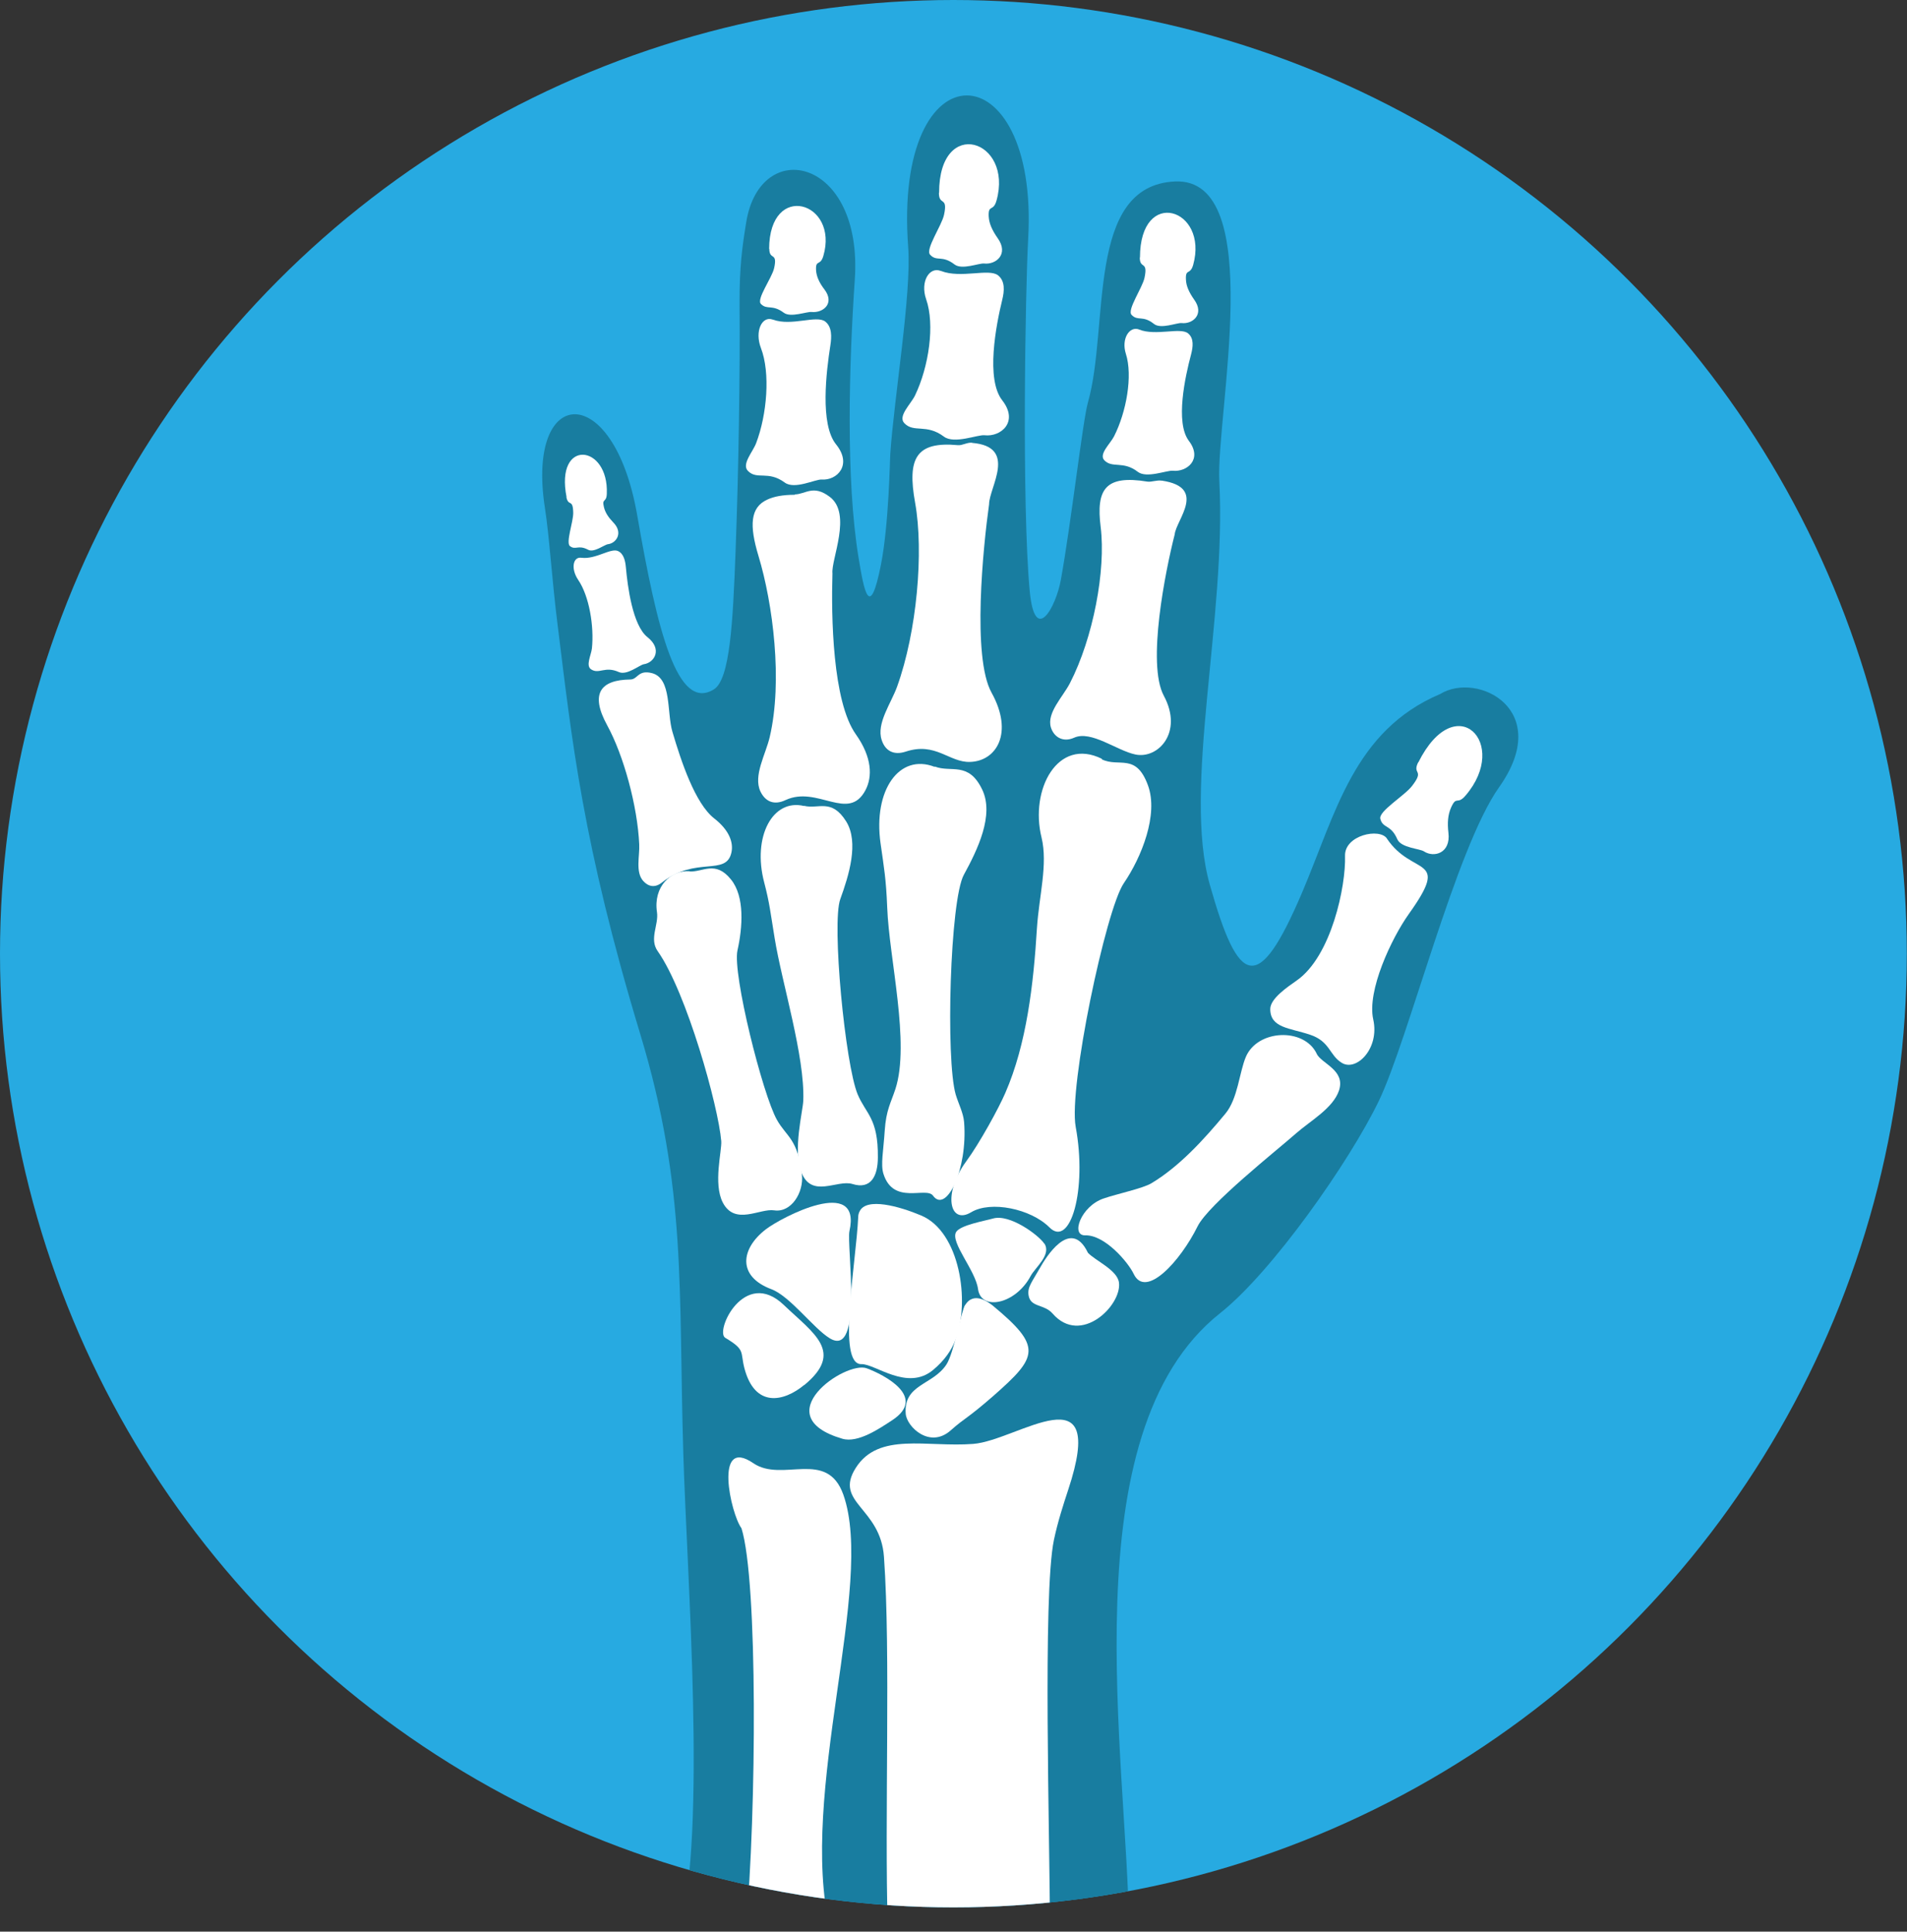 <?xml version="1.0" encoding="UTF-8"?>
<svg id="Layer_2" data-name="Layer 2" xmlns="http://www.w3.org/2000/svg" xmlns:xlink="http://www.w3.org/1999/xlink" viewBox="0 0 99.97 101.23">
  <rect x="0" y="0" width="99.97" height="101.23" fill="#333333" stroke="none"/>
  <defs>
    <style>
      .cls-1 {
        fill: #187da0;
      }

      .cls-1, .cls-2 {
        fill-rule: evenodd;
      }

      .cls-2 {
        fill: #fff;
      }

      .cls-3 {
        fill: none;
      }

      .cls-4 {
        fill: #27aae1;
      }

      .cls-5 {
        clip-path: url(#clippath);
      }
    </style>
    <clipPath id="clippath">
      <circle class="cls-3" cx="49.98" cy="49.98" r="49.98"/>
    </clipPath>
  </defs>
  <g id="Icones">
    <g id="Mao_Azul">
      <circle class="cls-4" cx="49.98" cy="49.98" r="49.98"/>
      <g class="cls-5">
        <g>
          <path class="cls-1" d="M59.19,101.23h-23.55c1.4-5.44.38-18.41.18-25.09-.26-8.48.2-13.84-2.26-21.96-3.03-10.01-3.58-15.41-4.33-21.44-.31-2.47-.42-4.55-.67-6.16-.98-6.42,3.6-6.7,4.84.4,1.06,6.11,2.11,10.32,4.02,9.15.85-.52,1-3.52,1.14-7.23.16-4.24.24-9.41.21-12.93-.01-2,.14-3.04.35-4.33.74-4.54,6.13-3.37,5.69,3.02-.3,4.4-.48,10.46.2,14.58.28,1.71.58,3.34,1.17.36.42-2.13.47-5.53.49-5.8.2-2.96,1.12-8.41.94-10.84-.8-10.69,6.85-10.38,6.29-.46-.15,2.7-.34,13.95.08,18.47.27,2.89,1.38.82,1.63-.57.54-2.96,1.15-8.35,1.42-9.3,1.14-4-.14-11.37,4.56-11.59,4.86-.23,2.15,12.26,2.33,15.71.38,7.17-1.93,16.09-.5,21.14,1.51,5.34,2.53,5.84,4.85.39,1.76-4.14,2.7-8.46,7.23-10.38,1.96-1.2,5.96.83,3.09,4.88-2.27,3.19-4.75,13.21-6.31,16.45-1.53,3.17-5.58,8.95-8.32,11.12-7.93,6.28-4.85,23.33-4.77,32.41Z"/>
          <path class="cls-2" d="M60.9,25.19c-.27-.04-.52.08-.75.05-2.2-.36-2.7.39-2.45,2.38.28,2.26-.39,5.81-1.61,8.18-.37.72-1.23,1.56-1,2.32.15.49.62.81,1.22.54.89-.4,2.24.68,3.21.88,1.17.25,2.53-1.14,1.49-3.08-.9-1.67.09-6.57.57-8.45.07-.76,1.72-2.46-.66-2.82Z"/>
          <path class="cls-2" d="M50.96,23.2c-.27-.02-.51.15-.74.13-2.22-.21-2.66.71-2.25,3,.47,2.6.09,6.79-.94,9.65-.31.87-1.1,1.93-.81,2.8.18.56.62.82,1.26.61,1.57-.52,2.27.57,3.37.54,1.39-.04,2.3-1.52,1.13-3.63-1.03-1.86-.44-7.65-.13-9.87,0-.89,1.52-3.02-.89-3.22Z"/>
          <path class="cls-2" d="M41.66,25.93c-.62,0-1.09.09-1.43.25-.91.41-.95,1.36-.47,2.95.76,2.51,1.28,6.56.59,9.5-.21.9-.87,2.02-.49,2.84.25.53.71.75,1.32.46,1.67-.78,3.3,1.17,4.19-.52.37-.7.35-1.72-.5-2.92-1.23-1.72-1.3-6.21-1.23-8.44-.08-.72,1.04-3.12-.14-4.01-.87-.66-1.26-.14-1.83-.13Z"/>
          <path class="cls-2" d="M33.04,35.61c-1.54.02-2.13.72-1.21,2.4.86,1.57,1.59,4.23,1.68,6.24.03.61-.21,1.45.21,1.92.27.3.62.37.98.08,1.77-1.4,3.36-.32,3.64-1.56.12-.51-.09-1.17-.9-1.8-1-.78-1.74-3.01-2.19-4.54-.3-1.01-.03-2.79-1.06-3.07-.75-.2-.75.33-1.15.33Z"/>
          <path class="cls-2" d="M59.72,17.27c-.51-.2-.95.48-.7,1.27.37,1.15.03,3.05-.62,4.33-.2.39-.81.93-.51,1.25.42.44.99.01,1.76.61.46.35,1.52-.09,1.83-.06.74.08,1.58-.6.84-1.57-.72-.96-.19-3.37.12-4.53.1-.39.16-.84-.16-1.1-.41-.33-1.68.15-2.57-.2Z"/>
          <path class="cls-2" d="M49.32,14.2c-.6-.24-1.09.56-.77,1.48.47,1.34.14,3.54-.58,5.04-.22.46-.92,1.09-.56,1.46.5.52,1.15.01,2.07.7.54.41,1.77-.11,2.13-.07.86.1,1.81-.7.93-1.83-.87-1.11-.33-3.92,0-5.27.11-.45.16-.98-.22-1.28-.48-.38-1.95.18-2.99-.23Z"/>
          <path class="cls-2" d="M40.51,16.75c-.56-.21-.96.6-.62,1.49.5,1.3.32,3.48-.25,4.98-.17.46-.78,1.11-.43,1.46.48.49,1.05-.04,1.93.61.52.38,1.6-.18,1.94-.16.79.06,1.62-.76.75-1.84-.86-1.06-.51-3.84-.3-5.19.07-.45.09-.97-.27-1.25-.46-.35-1.77.26-2.74-.1Z"/>
          <path class="cls-2" d="M30.47,29.23c-.43-.06-.56.57-.16,1.16.58.85.84,2.43.72,3.59-.04.35-.34.91-.04,1.1.42.27.72-.19,1.45.14.43.19,1.08-.37,1.31-.41.56-.08.99-.79.19-1.42-.78-.62-1.04-2.66-1.13-3.66-.03-.33-.11-.71-.41-.85-.38-.18-1.18.45-1.92.35Z"/>
          <path class="cls-2" d="M59.75,13.49c0,.64.44.15.25,1.06-.11.54-.93,1.69-.68,1.95.33.35.58,0,1.18.48.36.28,1.19-.07,1.44-.05.58.07,1.22-.46.66-1.23-.26-.37-.42-.71-.43-1.05-.03-.6.22-.21.38-.77.82-2.96-2.79-4.11-2.79-.38Z"/>
          <path class="cls-2" d="M49.22,10.11c0,.69.48.16.27,1.14-.12.58-1,1.82-.73,2.1.35.38.62,0,1.28.51.39.3,1.29-.08,1.55-.05.62.07,1.31-.49.71-1.33-.28-.4-.45-.76-.47-1.14-.03-.65.24-.22.41-.83.89-3.2-3.01-4.44-3.01-.41Z"/>
          <path class="cls-2" d="M40.33,13.04c0,.62.45.14.25,1.02-.12.52-.94,1.62-.69,1.87.33.33.58,0,1.2.46.36.27,1.21-.07,1.46-.04.59.06,1.23-.44.67-1.18-.27-.35-.42-.68-.44-1.01-.03-.58.22-.2.38-.74.84-2.85-2.83-3.95-2.84-.37Z"/>
          <path class="cls-2" d="M29.69,26.05c.11.53.35.05.36.84,0,.47-.4,1.56-.17,1.73.3.23.42-.09.95.19.31.17.86-.27,1.04-.29.43-.05.82-.59.28-1.14-.25-.26-.42-.51-.49-.8-.12-.49.13-.21.15-.7.11-2.6-2.72-2.92-2.11.17Z"/>
          <path class="cls-2" d="M72.71,43.95c-.38-.58-2.24-.18-2.2.91.05,1.56-.71,5.26-2.54,6.53-.47.33-1.38.94-1.38,1.49,0,.99,1.01.99,2.07,1.34,1.07.35,1.02,1.08,1.68,1.48.76.47,1.99-.74,1.65-2.27-.34-1.5.95-4.25,1.87-5.54,2.22-3.11.19-1.92-1.16-3.95Z"/>
          <path class="cls-2" d="M74.35,39.94c-.34.67.35.37-.32,1.24-.39.52-1.77,1.33-1.67,1.73.13.52.55.28.89,1.07.2.46,1.18.49,1.4.64.52.34,1.41.1,1.28-.98-.06-.51-.03-.94.14-1.32.29-.65.32-.11.76-.63,2.34-2.73-.52-5.66-2.48-1.73Z"/>
          <path class="cls-2" d="M57.77,39.77c-2.33-1.16-3.79,1.62-3.17,4.12.34,1.4-.13,3.06-.24,4.74-.18,2.95-.54,6.08-1.66,8.65-.34.79-1.34,2.62-2.06,3.6-1.23,1.68-.86,3.33.27,2.65,1.03-.62,3.13-.18,4.1.79,1.1,1.11,1.99-1.97,1.38-5.27-.38-2.08,1.58-11.38,2.52-12.76.93-1.36,1.83-3.6,1.27-5.13-.63-1.73-1.52-.92-2.43-1.37Z"/>
          <path class="cls-2" d="M49,40.19c-1.86-.73-3.23,1.23-2.84,4,.18,1.28.29,1.85.35,3.37.1,2.67,1.21,7.11.43,9.51-.24.73-.49,1.11-.56,2.18-.07,1.07-.22,1.78-.07,2.26.52,1.67,2.24.66,2.6,1.15.69.96,1.83-1.36,1.63-3.86-.04-.48-.3-.97-.44-1.44-.53-1.84-.3-10.2.43-11.52.71-1.3,1.6-3.12.96-4.46-.72-1.5-1.63-.87-2.49-1.21Z"/>
          <path class="cls-2" d="M42.15,42.24c-1.64-.4-2.72,1.6-2.09,4,.29,1.11.33,1.6.55,2.93.38,2.35,1.59,6.19,1.5,8.51-.02.55-.55,2.57-.11,3.73.54,1.43,1.88.39,2.69.64.96.3,1.33-.41,1.33-1.4.02-2.06-.63-2.27-1.06-3.3-.65-1.56-1.37-8.97-.91-10.23.45-1.24.99-2.97.31-4.07-.77-1.23-1.46-.63-2.21-.82Z"/>
          <path class="cls-2" d="M36.16,45.66c-.98-.08-1.92.8-1.72,2.14.1.67-.42,1.4.04,2.05,1.52,2.16,3.18,8.14,3.33,9.95.04.51-.43,2.22.08,3.22.64,1.23,1.95.29,2.7.41.9.13,1.55-.95,1.45-1.86-.21-1.89-.81-1.99-1.31-2.88-.75-1.33-2.34-7.66-2.07-8.88.27-1.21.39-2.82-.34-3.72-.82-1.02-1.48-.37-2.18-.42Z"/>
          <path class="cls-2" d="M69.02,55.21c-.67-1.37-3.1-1.26-3.71.18-.34.8-.42,2.19-1.07,2.97-1.14,1.38-2.44,2.79-3.88,3.65-.44.27-1.82.56-2.51.8-1.18.4-1.74,1.95-.96,1.93,1.03-.03,2.25,1.41,2.54,2.02.63,1.33,2.45-.67,3.35-2.49.57-1.15,4.15-3.98,5.17-4.88.74-.65,1.95-1.32,2.25-2.26.33-1.06-.92-1.38-1.18-1.91Z"/>
          <path class="cls-2" d="M44.53,64.52c-.16.73.75,6.72-1.04,5.61-.85-.52-2.08-2.21-3.06-2.57-1.78-.67-1.61-2.11-.29-3.13.81-.63,5.05-2.85,4.39.09Z"/>
          <path class="cls-2" d="M44.99,63.77c0-.1.03-.2.07-.28.35-.76,2.09-.27,3.23.21,2.03.85,2.57,4.5,1.81,6.49-.22.58-.59,1.11-1.19,1.61-1.35,1.12-3.03-.33-3.75-.31-1.3.04-.28-5.26-.17-7.72Z"/>
          <path class="cls-2" d="M42.16,72.58c-1.06.88-2.59,1.23-3.14-.89-.22-.86.07-.94-1-1.58-.56-.33,1-3.7,3.07-1.72,1.58,1.51,3.18,2.46,1.07,4.2Z"/>
          <path class="cls-2" d="M45.44,71.71c-1.11-.42-5.35,2.5-1.28,3.69.82.24,1.95-.54,2.61-.97,1.86-1.22-.44-2.39-1.33-2.72Z"/>
          <path class="cls-2" d="M50.59,68.39c-.2.33-.58,2.5-.97,3.11-.71,1.1-2.26,1.03-2.14,2.59.05.68,1.26,1.85,2.36.87.78-.69.83-.58,2.24-1.81,2.33-2.05,2.58-2.56-.04-4.73-.18-.14-.98-.78-1.44-.03Z"/>
          <path class="cls-2" d="M57.02,65.64c.36.41,1.56.91,1.64,1.58.15,1.19-2,3.32-3.48,1.62-.44-.51-1.16-.31-1.26-.96-.07-.43.19-.71.59-1.42.29-.52,1.6-2.69,2.51-.83Z"/>
          <path class="cls-2" d="M54.74,65.17c-.29-.44-1.81-1.57-2.69-1.31-.41.12-1.71.34-1.93.71-.31.54,1.02,2.01,1.15,2.98.15,1.17,1.97.81,2.76-.68.24-.45,1.1-1.11.72-1.7Z"/>
          <path class="cls-2" d="M46.54,101.07c-.18-5.95.16-14.37-.2-19.48-.18-2.6-2.64-2.83-1.48-4.66,1.2-1.9,3.73-1.07,6.16-1.26,2.33-.18,7.08-3.95,4.98,2.4-.26.79-.55,1.68-.75,2.63-.6,2.86-.21,15.75-.21,20.36h-8.5Z"/>
          <path class="cls-2" d="M39.1,101.07c.56-6.13.63-18.25-.23-20.98-.56-.75-1.47-4.84.62-3.41,1.52,1.04,3.86-.77,4.72,1.65,1.68,4.74-2.38,15.68-.7,22.74h-4.42Z"/>
        </g>
      </g>
    </g>
  </g>
</svg>